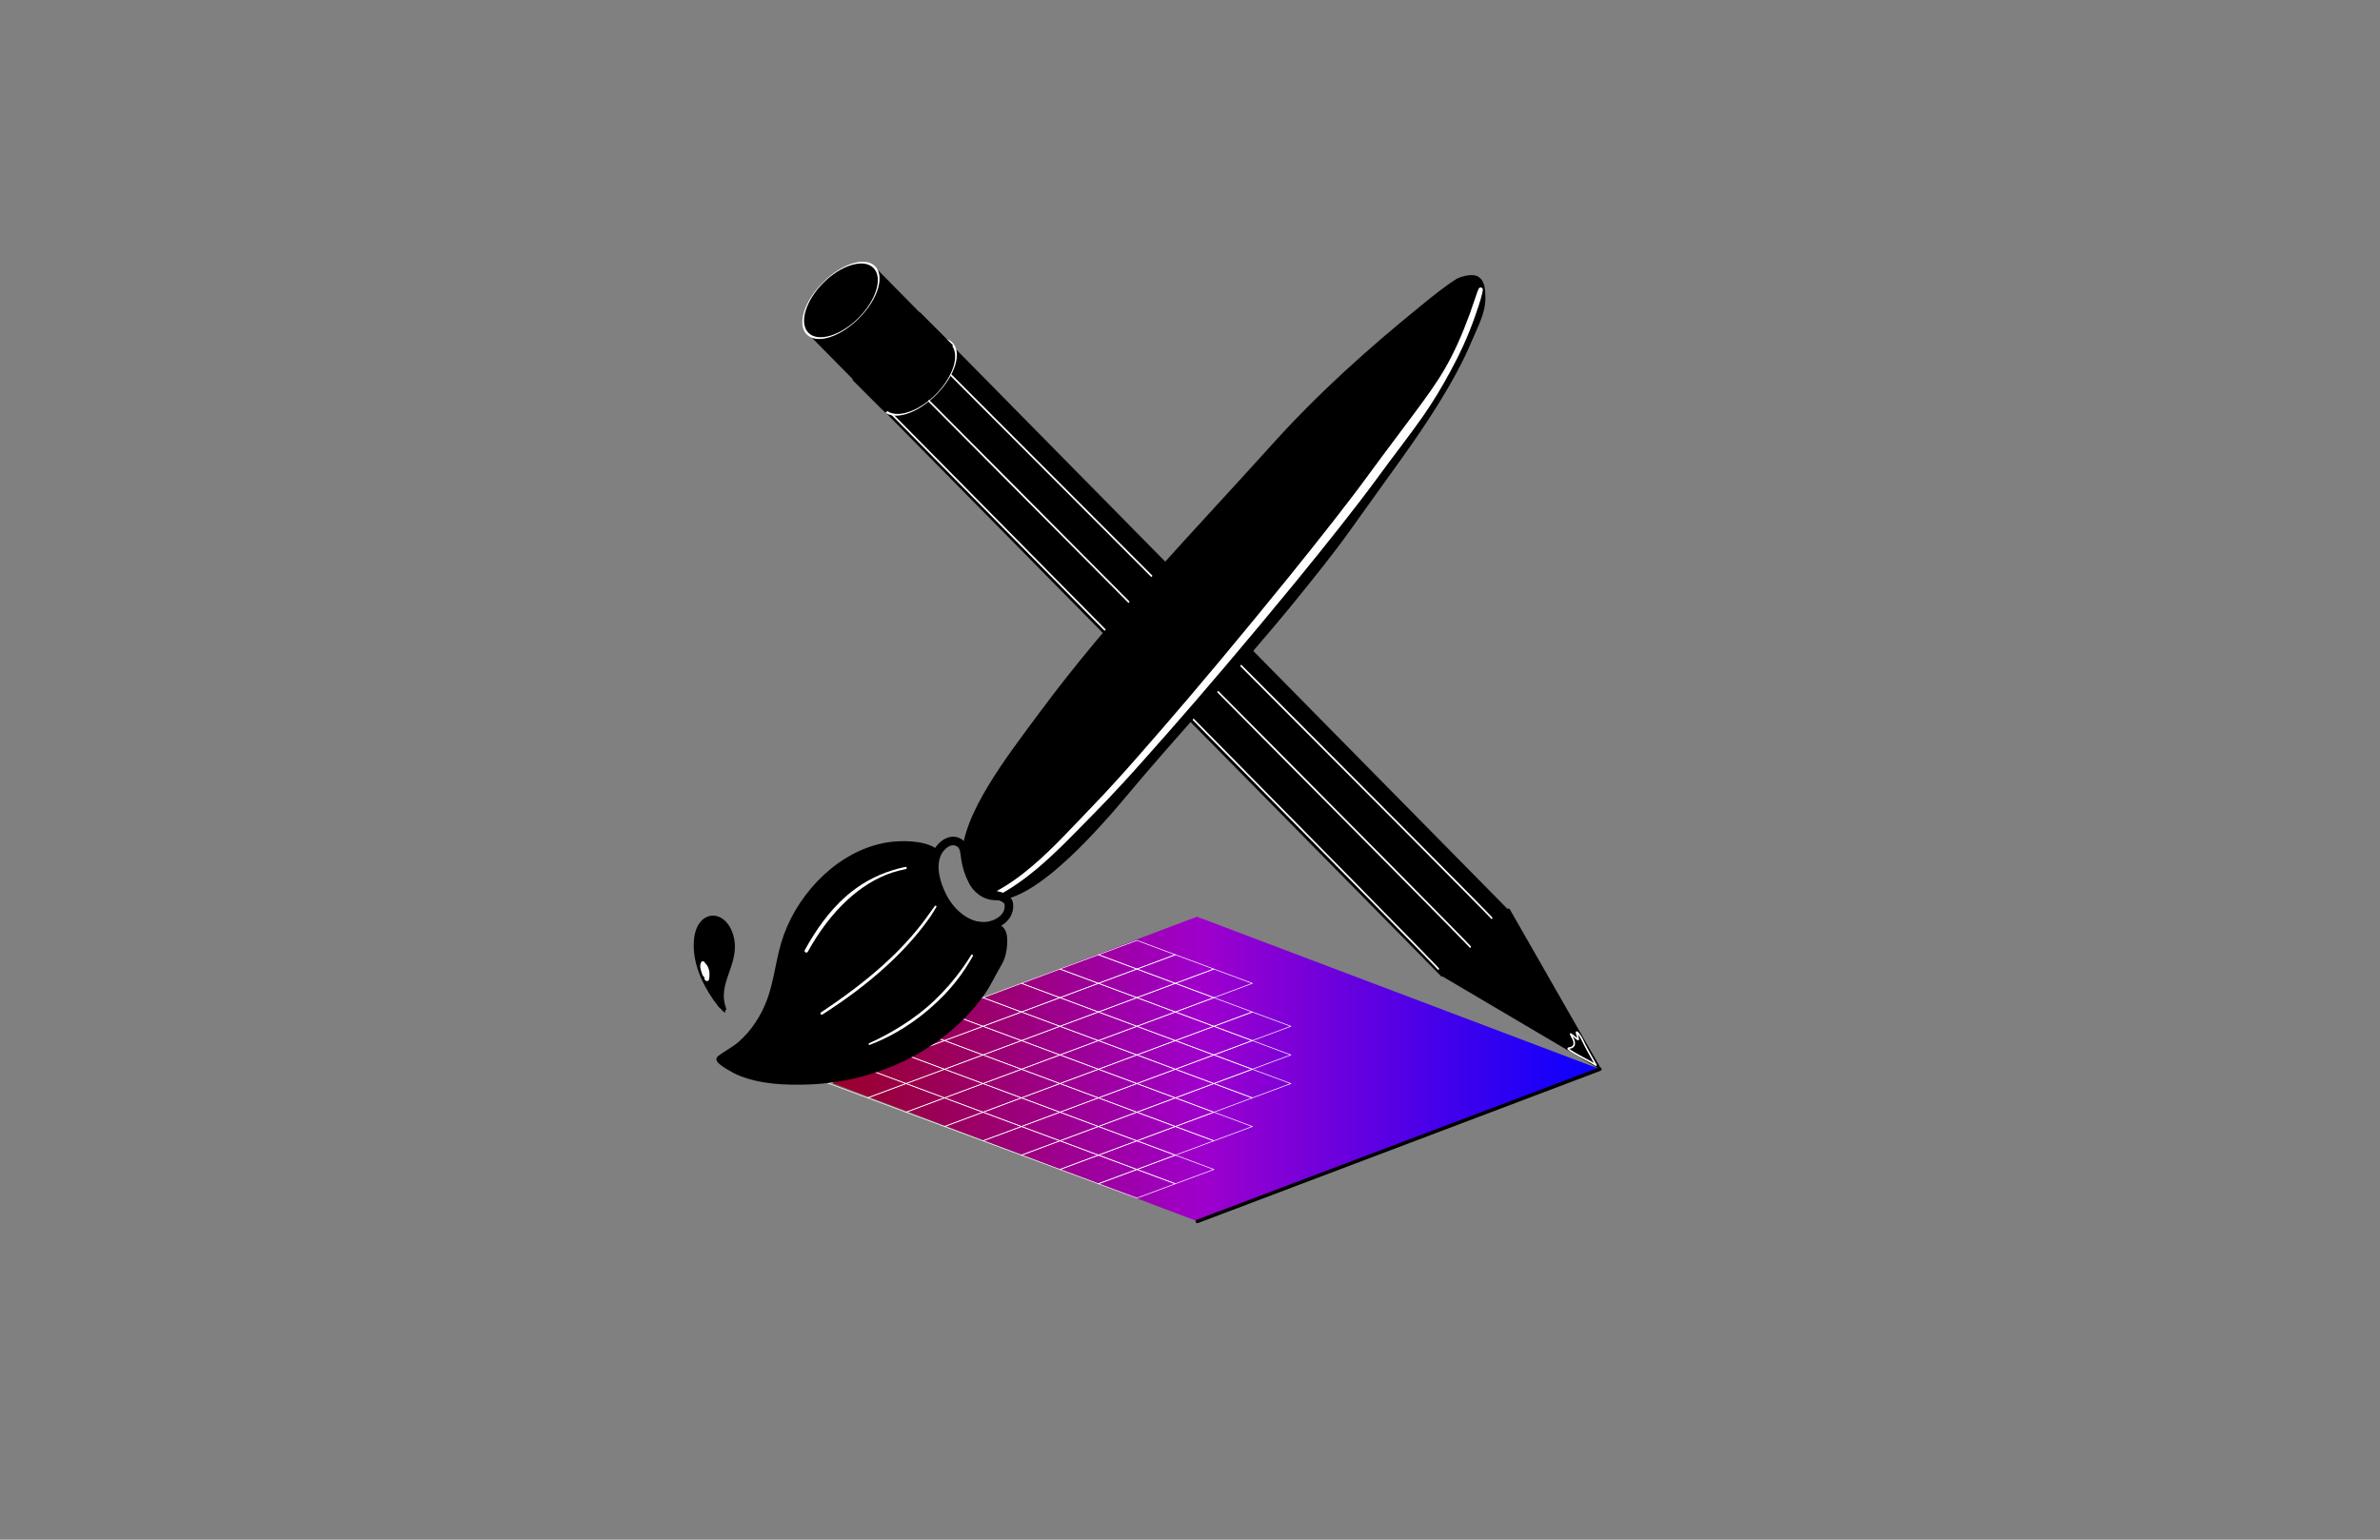 <?xml version="1.0" encoding="UTF-8" standalone="no"?>
<!DOCTYPE svg PUBLIC "-//W3C//DTD SVG 1.1//EN" "http://www.w3.org/Graphics/SVG/1.1/DTD/svg11.dtd">
<svg width="100%" height="100%" viewBox="0 0 3400 2200" version="1.1" xmlns="http://www.w3.org/2000/svg" xmlns:xlink="http://www.w3.org/1999/xlink" xml:space="preserve" xmlns:serif="http://www.serif.com/" style="fill-rule:evenodd;clip-rule:evenodd;stroke-linecap:round;stroke-linejoin:round;stroke-miterlimit:1.5;">
    <rect x="0" y="0" width="3400" height="2200" fill="#808080" stroke="none"/>
    <g>
        <g id="Layer2">
            <g transform="matrix(9.443,9.584,-0.947,0.933,-10584.4,-12785.9)">
                <rect x="1314.58" y="610.68" width="95.703" height="101.322" style="stroke:black;stroke-width:0.23px;"/>
            </g>
            <g transform="matrix(2.8,-2.8,0.707,0.707,-2848.67,4044.28)">
                <ellipse cx="1368.77" cy="307.581" rx="16.999" ry="35.906" style="stroke:white;stroke-width:0.87px;"/>
            </g>
            <g transform="matrix(2.815,-2.815,0.707,0.707,-2758.98,4174.19)">
                <ellipse cx="1368.77" cy="307.581" rx="16.999" ry="35.906" style="stroke:white;stroke-width:0.86px;"/>
            </g>
            <g transform="matrix(0.853,-0.853,0.707,0.707,-201.05,1421.36)">
                <rect x="1347.18" y="382.56" width="111.998" height="65.693" style="stroke:black;stroke-width:1.18px;"/>
            </g>
            <g transform="matrix(-0.523,0.516,-1.022,-1.036,4964.43,1881.93)">
                <path d="M2256.07,1466.03L2347.65,1640.45L2164.49,1640.45L2256.07,1466.03Z" style="stroke:black;stroke-width:2.17px;"/>
            </g>
            <path d="M2280.01,1522.07C2270.61,1515.96 2258.41,1510.42 2248.83,1504.59C2247.19,1503.59 2240.82,1499.93 2240.26,1498.29C2240,1497.53 2244.53,1497.05 2245,1496.85C2246.65,1496.14 2248.52,1494.15 2248.76,1492.64C2249.77,1486.25 2245.75,1482.9 2243.75,1477.53C2243.58,1477.06 2244.6,1478.03 2245.01,1478.3C2245.8,1478.82 2246.57,1479.37 2247.33,1479.94C2249.6,1481.65 2251.79,1483.91 2254.25,1485.34C2255.03,1485.79 2254.23,1483.54 2254.14,1482.65C2253.87,1479.99 2252.39,1477.46 2252.15,1474.92C2252.08,1474.26 2253.61,1475.49 2254.07,1475.96C2255.04,1476.95 2255.66,1478.08 2256.5,1479.18C2259.08,1482.52 2260.74,1486.42 2262.59,1490.19C2267.97,1501.15 2274.23,1511.37 2280.01,1522.07Z" style="stroke:white;stroke-width:2.31px;"/>
            <g transform="matrix(1.295,0,0,1.319,-409.114,-203.632)">
                <path d="M1340.67,588.715C1340.67,588.715 1941.39,1181.79 1937.97,1180.44" style="fill:none;stroke:white;stroke-width:1.88px;"/>
            </g>
            <g transform="matrix(1.294,0,0,1.312,-376.465,-236.549)">
                <path d="M1340.67,588.715C1340.67,588.715 1941.39,1181.79 1937.97,1180.44" style="fill:none;stroke:white;stroke-width:1.89px;"/>
            </g>
            <g transform="matrix(1.306,0,0,1.339,-475.959,-195.718)">
                <path d="M1340.67,588.715C1340.67,588.715 1941.39,1181.79 1937.97,1180.44" style="fill:none;stroke:white;stroke-width:1.86px;"/>
            </g>
        </g>
        <g id="Layer1">
            <path d="M1380.26,1227.61C1378.91,1167.44 1442.77,1085.59 1490.15,1021.59C1591.15,885.187 1708.93,764.48 1822.25,638.678C1887.58,566.153 1957.83,503.224 2033.46,441.83C2049.97,428.425 2066.63,414.661 2084.66,403.303C2086.58,402.097 2101.15,397.277 2107.44,400.071C2115.71,403.744 2115.51,415.81 2115.87,424.212C2116.76,444.94 2104.5,466.482 2096.87,484.871C2073.5,541.274 2031.57,603.877 1996.2,653.252C1968.24,692.284 1951.18,715.757 1923.32,754.881C1901.02,786.196 1872.27,821.815 1848.05,851.737C1768.25,950.338 1680.59,1042.1 1599.49,1139.58C1588.35,1152.97 1576.83,1165.99 1565,1178.77C1526.79,1220.08 1401.07,1353.13 1380.26,1227.61Z" style="stroke:black;stroke-width:12.25px;"/>
            <path d="M1418.19,1282.02C1419.04,1282.61 1418.41,1282.8 1419.45,1282.87C1421.69,1283.03 1423.45,1280.83 1425.44,1279.78C1445.03,1269.39 1463.42,1256.31 1480.79,1241.79C1509.78,1217.56 1536.03,1189.52 1560.77,1164.56C1576.95,1148.13 1591.18,1133.09 1604.96,1118.08C1625.6,1095.62 1645.23,1073.24 1668.93,1046.42C1713.63,995.841 1785.19,911.785 1850.28,832.269C1895.82,776.628 1938.16,723.192 1966.09,685.111C1991.34,650.389 2013.61,622.376 2032.66,595.033C2047.39,573.913 2059.86,553.043 2071.86,530.846C2084.73,507.04 2096.99,481.571 2107.61,450.774C2111.11,440.622 2114.91,430.022 2117.58,418.502C2117.87,417.276 2118.03,416.042 2118.25,414.789C2118.74,413.124 2117.79,411.373 2116.12,410.88C2114.46,410.387 2112.71,411.339 2112.22,413.004C2111.72,414.166 2111.18,415.275 2110.75,416.444C2106.66,427.399 2103.49,438.042 2099.84,448.012C2088.81,478.102 2077.55,503.535 2064.24,526.59C2051.82,548.104 2037.57,567.358 2022.52,587.753C2002.74,614.548 1981.04,642.916 1955.69,677.519C1928.03,715.594 1886,768.972 1840.95,824.686C1776.44,904.471 1705.69,989.007 1661.42,1039.84C1637.97,1066.79 1618.55,1089.27 1598.12,1111.85C1584.53,1126.89 1570.48,1141.96 1554.51,1158.44C1530.27,1183.58 1504.64,1211.86 1476.12,1236.27C1459.3,1250.67 1441.52,1263.8 1422.37,1273.99C1420.44,1275.02 1417.72,1275.13 1416.52,1276.96C1415.95,1277.82 1416.51,1277.44 1416.45,1278.47C1415.47,1278.95 1415.07,1280.13 1415.55,1281.11C1416.03,1282.09 1417.21,1282.5 1418.19,1282.02Z" style="fill:white;"/>
            <g transform="matrix(1.283,0,0,1.237,68.651,-579.907)">
                <path d="M1279.23,1527.71L1727.22,1703.5L1279.23,1879.29L831.233,1703.5L1279.23,1527.71Z" style="fill:url(#_Linear1);"/>
            </g>
            <g id="Layer4">
                <g transform="matrix(1.673,6.93889e-18,-1.38778e-17,1.166,-846.887,-129.57)">
                    <path d="M1214.13,1403.89L1246.99,1421.43L1214.13,1438.98L1181.28,1421.43L1214.13,1403.89Z" style="fill:none;stroke:white;stroke-width:0.73px;"/>
                </g>
                <g transform="matrix(1.673,6.93889e-18,-1.38778e-17,1.166,-791.917,-109.114)">
                    <path d="M1214.13,1403.89L1246.99,1421.43L1214.13,1438.98L1181.28,1421.43L1214.13,1403.89Z" style="fill:none;stroke:white;stroke-width:0.73px;"/>
                </g>
                <g transform="matrix(1.673,6.93889e-18,-1.38778e-17,1.166,-736.946,-129.57)">
                    <path d="M1214.13,1403.89L1246.99,1421.43L1214.13,1438.98L1181.28,1421.43L1214.13,1403.89Z" style="fill:none;stroke:white;stroke-width:0.73px;"/>
                </g>
                <g transform="matrix(1.673,6.93889e-18,-1.38778e-17,1.166,-681.975,-150.025)">
                    <path d="M1214.13,1403.89L1246.99,1421.43L1214.13,1438.98L1181.28,1421.43L1214.13,1403.89Z" style="fill:none;stroke:white;stroke-width:0.73px;"/>
                </g>
                <g transform="matrix(1.673,6.93889e-18,-1.38778e-17,1.166,-627.005,-170.481)">
                    <path d="M1214.13,1403.89L1246.99,1421.43L1214.13,1438.98L1181.28,1421.43L1214.13,1403.89Z" style="fill:none;stroke:white;stroke-width:0.73px;"/>
                </g>
                <g transform="matrix(1.673,6.93889e-18,-1.38778e-17,1.166,-572.034,-190.936)">
                    <path d="M1214.13,1403.89L1246.99,1421.43L1214.13,1438.98L1181.28,1421.43L1214.13,1403.89Z" style="fill:none;stroke:white;stroke-width:0.73px;"/>
                </g>
                <g transform="matrix(1.673,6.93889e-18,-1.38778e-17,1.166,-517.064,-211.392)">
                    <path d="M1214.13,1403.89L1246.99,1421.43L1214.13,1438.98L1181.28,1421.43L1214.13,1403.89Z" style="fill:none;stroke:white;stroke-width:0.73px;"/>
                </g>
                <g transform="matrix(1.673,6.93889e-18,-1.38778e-17,1.166,-462.093,-231.847)">
                    <path d="M1214.13,1403.89L1246.99,1421.43L1214.13,1438.98L1181.28,1421.43L1214.13,1403.89Z" style="fill:none;stroke:white;stroke-width:0.73px;"/>
                </g>
                <g transform="matrix(1.673,6.93889e-18,-1.38778e-17,1.166,-407.122,-252.303)">
                    <path d="M1214.13,1403.89L1246.99,1421.43L1214.13,1438.98L1181.28,1421.43L1214.13,1403.89Z" style="fill:none;stroke:white;stroke-width:0.73px;"/>
                </g>
                <g transform="matrix(1.673,6.93889e-18,-1.38778e-17,1.166,-736.946,-88.659)">
                    <path d="M1214.13,1403.89L1246.99,1421.43L1214.13,1438.98L1181.28,1421.43L1214.13,1403.89Z" style="fill:none;stroke:white;stroke-width:0.73px;"/>
                </g>
                <g transform="matrix(1.673,6.93889e-18,-1.38778e-17,1.166,-681.975,-109.114)">
                    <path d="M1214.13,1403.89L1246.99,1421.43L1214.13,1438.98L1181.28,1421.43L1214.13,1403.89Z" style="fill:none;stroke:white;stroke-width:0.73px;"/>
                </g>
                <g transform="matrix(1.673,6.93889e-18,-1.38778e-17,1.166,-627.005,-129.57)">
                    <path d="M1214.13,1403.89L1246.99,1421.43L1214.13,1438.98L1181.28,1421.43L1214.13,1403.89Z" style="fill:none;stroke:white;stroke-width:0.73px;"/>
                </g>
                <g transform="matrix(1.673,6.93889e-18,-1.38778e-17,1.166,-572.034,-150.025)">
                    <path d="M1214.13,1403.89L1246.99,1421.43L1214.13,1438.98L1181.28,1421.43L1214.13,1403.89Z" style="fill:none;stroke:white;stroke-width:0.73px;"/>
                </g>
                <g transform="matrix(1.673,6.93889e-18,-1.38778e-17,1.166,-517.064,-170.481)">
                    <path d="M1214.13,1403.89L1246.99,1421.43L1214.13,1438.98L1181.28,1421.43L1214.13,1403.89Z" style="fill:none;stroke:white;stroke-width:0.73px;"/>
                </g>
                <g transform="matrix(1.673,6.93889e-18,-1.38778e-17,1.166,-462.093,-190.936)">
                    <path d="M1214.13,1403.89L1246.99,1421.43L1214.13,1438.98L1181.28,1421.43L1214.13,1403.89Z" style="fill:none;stroke:white;stroke-width:0.73px;"/>
                </g>
                <g transform="matrix(1.673,6.93889e-18,-1.38778e-17,1.166,-407.122,-211.392)">
                    <path d="M1214.13,1403.89L1246.99,1421.43L1214.13,1438.98L1181.28,1421.43L1214.13,1403.89Z" style="fill:none;stroke:white;stroke-width:0.73px;"/>
                </g>
                <g transform="matrix(1.673,6.93889e-18,-1.38778e-17,1.166,-352.152,-231.847)">
                    <path d="M1214.13,1403.89L1246.99,1421.43L1214.13,1438.98L1181.28,1421.43L1214.13,1403.89Z" style="fill:none;stroke:white;stroke-width:0.73px;"/>
                </g>
                <g transform="matrix(1.673,6.93889e-18,-1.38778e-17,1.166,-352.152,-190.936)">
                    <path d="M1214.13,1403.89L1246.99,1421.43L1214.13,1438.98L1181.28,1421.43L1214.13,1403.89Z" style="fill:none;stroke:white;stroke-width:0.73px;"/>
                </g>
                <g transform="matrix(1.673,6.93889e-18,-1.38778e-17,1.166,-407.122,-170.481)">
                    <path d="M1214.13,1403.89L1246.99,1421.43L1214.13,1438.98L1181.28,1421.43L1214.13,1403.89Z" style="fill:none;stroke:white;stroke-width:0.73px;"/>
                </g>
                <g transform="matrix(1.673,6.93889e-18,-1.38778e-17,1.166,-462.093,-150.025)">
                    <path d="M1214.13,1403.89L1246.99,1421.43L1214.13,1438.98L1181.28,1421.43L1214.13,1403.89Z" style="fill:none;stroke:white;stroke-width:0.73px;"/>
                </g>
                <g transform="matrix(1.673,6.93889e-18,-1.38778e-17,1.166,-517.064,-129.57)">
                    <path d="M1214.13,1403.89L1246.99,1421.43L1214.13,1438.98L1181.28,1421.43L1214.13,1403.89Z" style="fill:none;stroke:white;stroke-width:0.73px;"/>
                </g>
                <g transform="matrix(1.673,6.93889e-18,-1.38778e-17,1.166,-572.034,-109.114)">
                    <path d="M1214.13,1403.89L1246.99,1421.43L1214.13,1438.98L1181.28,1421.43L1214.13,1403.89Z" style="fill:none;stroke:white;stroke-width:0.73px;"/>
                </g>
                <g transform="matrix(1.673,6.93889e-18,-1.38778e-17,1.166,-627.005,-88.659)">
                    <path d="M1214.13,1403.89L1246.99,1421.43L1214.13,1438.98L1181.28,1421.43L1214.13,1403.89Z" style="fill:none;stroke:white;stroke-width:0.73px;"/>
                </g>
                <g transform="matrix(1.673,6.93889e-18,-1.38778e-17,1.166,-681.975,-68.203)">
                    <path d="M1214.13,1403.89L1246.99,1421.43L1214.13,1438.98L1181.28,1421.43L1214.13,1403.89Z" style="fill:none;stroke:white;stroke-width:0.73px;"/>
                </g>
                <g transform="matrix(1.673,6.93889e-18,-1.38778e-17,1.166,-627.005,-47.748)">
                    <path d="M1214.13,1403.89L1246.99,1421.43L1214.13,1438.98L1181.28,1421.43L1214.13,1403.89Z" style="fill:none;stroke:white;stroke-width:0.73px;"/>
                </g>
                <g transform="matrix(1.673,6.93889e-18,-1.38778e-17,1.166,-572.034,-68.203)">
                    <path d="M1214.13,1403.89L1246.99,1421.43L1214.13,1438.98L1181.28,1421.43L1214.13,1403.89Z" style="fill:none;stroke:white;stroke-width:0.73px;"/>
                </g>
                <g transform="matrix(1.673,6.93889e-18,-1.38778e-17,1.166,-517.064,-88.659)">
                    <path d="M1214.13,1403.89L1246.99,1421.43L1214.13,1438.98L1181.28,1421.43L1214.13,1403.89Z" style="fill:none;stroke:white;stroke-width:0.73px;"/>
                </g>
                <g transform="matrix(1.673,6.93889e-18,-1.38778e-17,1.166,-462.093,-109.114)">
                    <path d="M1214.13,1403.89L1246.99,1421.43L1214.13,1438.98L1181.28,1421.43L1214.13,1403.89Z" style="fill:none;stroke:white;stroke-width:0.73px;"/>
                </g>
                <g transform="matrix(1.673,6.93889e-18,-1.38778e-17,1.166,-407.122,-129.57)">
                    <path d="M1214.13,1403.89L1246.99,1421.43L1214.13,1438.98L1181.28,1421.43L1214.13,1403.89Z" style="fill:none;stroke:white;stroke-width:0.73px;"/>
                </g>
                <g transform="matrix(1.673,6.93889e-18,-1.38778e-17,1.166,-352.152,-150.025)">
                    <path d="M1214.13,1403.89L1246.99,1421.43L1214.13,1438.98L1181.28,1421.43L1214.13,1403.89Z" style="fill:none;stroke:white;stroke-width:0.73px;"/>
                </g>
                <g transform="matrix(1.673,6.93889e-18,-1.38778e-17,1.166,-297.181,-170.481)">
                    <path d="M1214.13,1403.89L1246.99,1421.43L1214.13,1438.98L1181.28,1421.43L1214.13,1403.89Z" style="fill:none;stroke:white;stroke-width:0.73px;"/>
                </g>
                <g transform="matrix(1.673,6.93889e-18,-1.38778e-17,1.166,-297.181,-211.392)">
                    <path d="M1214.13,1403.89L1246.99,1421.43L1214.13,1438.98L1181.28,1421.43L1214.13,1403.89Z" style="fill:none;stroke:white;stroke-width:0.73px;"/>
                </g>
                <g transform="matrix(1.673,6.93889e-18,-1.38778e-17,1.166,-242.21,-190.936)">
                    <path d="M1214.13,1403.89L1246.99,1421.43L1214.13,1438.98L1181.28,1421.43L1214.13,1403.89Z" style="fill:none;stroke:white;stroke-width:0.73px;"/>
                </g>
                <g transform="matrix(1.673,6.93889e-18,-1.38778e-17,1.166,-242.21,-150.025)">
                    <path d="M1214.13,1403.89L1246.99,1421.43L1214.13,1438.98L1181.28,1421.43L1214.13,1403.89Z" style="fill:none;stroke:white;stroke-width:0.73px;"/>
                </g>
                <g transform="matrix(1.673,6.93889e-18,-1.38778e-17,1.166,-297.181,-129.57)">
                    <path d="M1214.13,1403.89L1246.99,1421.43L1214.13,1438.98L1181.28,1421.43L1214.13,1403.89Z" style="fill:none;stroke:white;stroke-width:0.73px;"/>
                </g>
                <g transform="matrix(1.673,6.93889e-18,-1.38778e-17,1.166,-352.152,-109.114)">
                    <path d="M1214.13,1403.89L1246.99,1421.43L1214.13,1438.98L1181.28,1421.43L1214.13,1403.89Z" style="fill:none;stroke:white;stroke-width:0.73px;"/>
                </g>
                <g transform="matrix(1.673,6.93889e-18,-1.38778e-17,1.166,-407.122,-88.659)">
                    <path d="M1214.13,1403.89L1246.99,1421.43L1214.13,1438.98L1181.28,1421.43L1214.13,1403.89Z" style="fill:none;stroke:white;stroke-width:0.73px;"/>
                </g>
                <g transform="matrix(1.673,6.93889e-18,-1.38778e-17,1.166,-462.093,-68.203)">
                    <path d="M1214.13,1403.89L1246.99,1421.43L1214.13,1438.98L1181.28,1421.43L1214.13,1403.89Z" style="fill:none;stroke:white;stroke-width:0.73px;"/>
                </g>
                <g transform="matrix(1.673,6.93889e-18,-1.38778e-17,1.166,-517.064,-47.748)">
                    <path d="M1214.13,1403.89L1246.99,1421.43L1214.13,1438.98L1181.28,1421.43L1214.13,1403.89Z" style="fill:none;stroke:white;stroke-width:0.73px;"/>
                </g>
                <g transform="matrix(1.673,6.93889e-18,-1.38778e-17,1.166,-572.034,-27.292)">
                    <path d="M1214.13,1403.89L1246.99,1421.43L1214.13,1438.98L1181.28,1421.43L1214.13,1403.89Z" style="fill:none;stroke:white;stroke-width:0.73px;"/>
                </g>
                <g transform="matrix(1.673,6.93889e-18,-1.38778e-17,1.166,-517.064,-6.837)">
                    <path d="M1214.13,1403.89L1246.99,1421.43L1214.13,1438.98L1181.28,1421.43L1214.13,1403.89Z" style="fill:none;stroke:white;stroke-width:0.73px;"/>
                </g>
                <g transform="matrix(1.673,6.93889e-18,-1.38778e-17,1.166,-462.093,-27.292)">
                    <path d="M1214.13,1403.89L1246.99,1421.43L1214.13,1438.98L1181.28,1421.43L1214.13,1403.89Z" style="fill:none;stroke:white;stroke-width:0.73px;"/>
                </g>
                <g transform="matrix(1.673,6.93889e-18,-1.38778e-17,1.166,-407.122,-47.748)">
                    <path d="M1214.13,1403.89L1246.99,1421.43L1214.13,1438.98L1181.28,1421.43L1214.13,1403.89Z" style="fill:none;stroke:white;stroke-width:0.73px;"/>
                </g>
                <g transform="matrix(1.673,6.93889e-18,-1.38778e-17,1.166,-352.152,-68.203)">
                    <path d="M1214.13,1403.89L1246.99,1421.43L1214.13,1438.98L1181.28,1421.43L1214.13,1403.89Z" style="fill:none;stroke:white;stroke-width:0.73px;"/>
                </g>
                <g transform="matrix(1.673,6.93889e-18,-1.38778e-17,1.166,-297.181,-88.659)">
                    <path d="M1214.13,1403.89L1246.99,1421.43L1214.13,1438.98L1181.28,1421.43L1214.13,1403.89Z" style="fill:none;stroke:white;stroke-width:0.73px;"/>
                </g>
                <g transform="matrix(1.673,6.93889e-18,-1.38778e-17,1.166,-242.21,-109.114)">
                    <path d="M1214.13,1403.89L1246.99,1421.43L1214.13,1438.98L1181.28,1421.43L1214.13,1403.89Z" style="fill:none;stroke:white;stroke-width:0.73px;"/>
                </g>
                <g transform="matrix(1.673,6.93889e-18,-1.38778e-17,1.166,-462.093,13.619)">
                    <path d="M1214.13,1403.89L1246.99,1421.43L1214.13,1438.98L1181.28,1421.43L1214.13,1403.89Z" style="fill:none;stroke:white;stroke-width:0.73px;"/>
                </g>
                <g transform="matrix(1.673,6.93889e-18,-1.38778e-17,1.166,-407.122,-6.837)">
                    <path d="M1214.13,1403.89L1246.99,1421.43L1214.13,1438.98L1181.28,1421.43L1214.13,1403.89Z" style="fill:none;stroke:white;stroke-width:0.73px;"/>
                </g>
                <g transform="matrix(1.673,6.93889e-18,-1.38778e-17,1.166,-352.152,-27.292)">
                    <path d="M1214.13,1403.89L1246.99,1421.43L1214.13,1438.98L1181.28,1421.43L1214.13,1403.89Z" style="fill:none;stroke:white;stroke-width:0.73px;"/>
                </g>
                <g transform="matrix(1.673,6.93889e-18,-1.38778e-17,1.166,-297.181,-47.748)">
                    <path d="M1214.13,1403.89L1246.99,1421.43L1214.13,1438.98L1181.28,1421.43L1214.13,1403.89Z" style="fill:none;stroke:white;stroke-width:0.73px;"/>
                </g>
                <g transform="matrix(1.673,6.93889e-18,-1.38778e-17,1.166,-407.122,34.075)">
                    <path d="M1214.13,1403.89L1246.99,1421.43L1214.13,1438.98L1181.28,1421.43L1214.13,1403.89Z" style="fill:none;stroke:white;stroke-width:0.73px;"/>
                </g>
                <g transform="matrix(1.673,6.93889e-18,-1.38778e-17,1.166,-352.152,13.619)">
                    <path d="M1214.13,1403.89L1246.99,1421.43L1214.13,1438.98L1181.28,1421.43L1214.13,1403.89Z" style="fill:none;stroke:white;stroke-width:0.73px;"/>
                </g>
                <g transform="matrix(1.673,6.93889e-18,-1.38778e-17,1.166,-791.917,-150.025)">
                    <path d="M1214.13,1403.89L1246.99,1421.43L1214.13,1438.98L1181.28,1421.43L1214.13,1403.89Z" style="fill:none;stroke:white;stroke-width:0.73px;"/>
                </g>
                <g transform="matrix(1.673,6.93889e-18,-1.38778e-17,1.166,-736.946,-170.481)">
                    <path d="M1214.13,1403.89L1246.99,1421.43L1214.13,1438.98L1181.28,1421.43L1214.13,1403.89Z" style="fill:none;stroke:white;stroke-width:0.73px;"/>
                </g>
                <g transform="matrix(1.673,6.93889e-18,-1.38778e-17,1.166,-681.975,-190.936)">
                    <path d="M1214.13,1403.89L1246.99,1421.43L1214.13,1438.98L1181.28,1421.43L1214.13,1403.89Z" style="fill:none;stroke:white;stroke-width:0.73px;"/>
                </g>
                <g transform="matrix(1.673,6.93889e-18,-1.38778e-17,1.166,-627.005,-211.392)">
                    <path d="M1214.13,1403.89L1246.99,1421.43L1214.13,1438.98L1181.28,1421.43L1214.13,1403.89Z" style="fill:none;stroke:white;stroke-width:0.73px;"/>
                </g>
                <g transform="matrix(1.673,6.93889e-18,-1.38778e-17,1.166,-572.034,-231.847)">
                    <path d="M1214.13,1403.89L1246.99,1421.43L1214.13,1438.98L1181.28,1421.43L1214.13,1403.89Z" style="fill:none;stroke:white;stroke-width:0.73px;"/>
                </g>
                <g transform="matrix(1.673,6.93889e-18,-1.38778e-17,1.166,-517.064,-252.303)">
                    <path d="M1214.13,1403.89L1246.99,1421.43L1214.13,1438.98L1181.28,1421.43L1214.13,1403.89Z" style="fill:none;stroke:white;stroke-width:0.73px;"/>
                </g>
                <g transform="matrix(1.673,6.93889e-18,-1.38778e-17,1.166,-462.093,-272.758)">
                    <path d="M1214.13,1403.89L1246.99,1421.43L1214.13,1438.98L1181.28,1421.43L1214.13,1403.89Z" style="fill:none;stroke:white;stroke-width:0.73px;"/>
                </g>
                <g transform="matrix(1.673,6.93889e-18,-1.38778e-17,1.166,-407.122,-293.214)">
                    <path d="M1214.13,1403.89L1246.99,1421.43L1214.13,1438.98L1181.28,1421.43L1214.13,1403.89Z" style="fill:none;stroke:white;stroke-width:0.73px;"/>
                </g>
                <g transform="matrix(1.673,6.93889e-18,-1.38778e-17,1.166,-352.152,-272.758)">
                    <path d="M1214.13,1403.89L1246.99,1421.43L1214.13,1438.98L1181.28,1421.43L1214.13,1403.89Z" style="fill:none;stroke:white;stroke-width:0.73px;"/>
                </g>
                <g transform="matrix(1.673,6.93889e-18,-1.38778e-17,1.166,-297.181,-252.303)">
                    <path d="M1214.13,1403.89L1246.99,1421.43L1214.13,1438.98L1181.28,1421.43L1214.13,1403.89Z" style="fill:none;stroke:white;stroke-width:0.73px;"/>
                </g>
            </g>
            <path d="M1389.55,1258.26C1384.2,1248.3 1380.88,1238.29 1379.25,1227.1C1378.25,1220.2 1377.99,1209.8 1371.8,1205.21C1358.3,1195.19 1342.97,1208.38 1337.9,1220.96C1330.28,1239.87 1337.45,1263.34 1346.16,1280.66C1356.39,1301 1375.83,1320.27 1399.17,1323.38C1417.37,1325.81 1443.62,1314.43 1441.22,1292.08C1440.27,1283.27 1429.31,1280.54 1422.19,1279.08C1408.42,1276.26 1395.83,1272.41 1389.55,1258.26Z" style="fill:none;stroke:black;stroke-width:12.25px;"/>
            <path d="M1345.74,1281.63C1357.13,1297.24 1370.01,1312.14 1388.56,1319.06C1406.64,1325.8 1433.85,1313.89 1434.92,1341.43C1435.35,1352.58 1433.37,1366.42 1427.87,1375.65C1418.8,1390.9 1412.02,1406.51 1401.59,1420.92C1346.38,1497.2 1251.77,1541.67 1157.11,1545.57C1123.43,1546.95 1086.27,1545.63 1054.87,1532.16C1050.23,1530.17 1028.39,1518.47 1027.3,1513.62C1027.04,1512.49 1033.38,1508.44 1034.39,1507.76C1042.57,1502.22 1051.04,1497.75 1058.45,1491.11C1076.96,1474.53 1090.81,1453.09 1099.45,1429.9C1110.67,1399.79 1112.47,1367.05 1123.56,1336.78C1146.15,1275.17 1201.8,1218.48 1268.05,1207.59C1286.45,1204.57 1319.52,1204.42 1335.63,1216.1C1337.38,1217.37 1336.83,1223.56 1336.89,1225.5C1337.19,1235.28 1334.13,1244.35 1333.84,1254.03C1333.36,1270.42 1345.39,1284.17 1356.32,1295.08" style="stroke:black;stroke-width:7.88px;"/>
            <path d="M1035.11,1444.03C1011.9,1417.53 990.826,1378.94 994.686,1342.33C998.785,1303.45 1033.79,1301.86 1044.13,1337.34C1055.52,1376.4 1018.13,1405.18 1035.11,1444.03Z"/>
            <path d="M1030.93,1442.61C1029.81,1441.8 1028.71,1440.94 1027.68,1439.92C1026.87,1439.12 1026.24,1438.15 1025.53,1437.25C1016.41,1425.68 1008.06,1412.37 1001.85,1398.26C993.905,1380.22 989.53,1360.85 991.509,1342C993.573,1320.61 1004.73,1309.68 1016.3,1308.45C1028.26,1307.19 1041.69,1316.2 1047.58,1336.34C1052.3,1352.64 1049.05,1367.23 1044.39,1381.44C1039.9,1395.11 1034.06,1408.39 1034,1422.74C1033.98,1427.94 1034.83,1433.26 1036.65,1438.86C1036.98,1439.89 1037.46,1440.89 1037.71,1441.99C1037.78,1442.29 1037.75,1442.56 1037.78,1442.86L1036.3,1442.86C1036.56,1444.18 1036.35,1445.72 1035.81,1446.49C1035.26,1447.26 1034.55,1447.03 1034.12,1445.95L1034.12,1444.89L1033.63,1444.53L1032.44,1445.2C1032.21,1444.94 1031.99,1444.74 1031.81,1444.46C1031.44,1443.88 1031.17,1443.25 1030.93,1442.61ZM1027.66,1429.89C1027.36,1427.48 1027.22,1425.09 1027.22,1422.73C1027.18,1407.67 1033.09,1393.65 1037.73,1379.28C1041.9,1366.36 1045.03,1353.12 1040.69,1338.34C1036.09,1322.54 1026.41,1314.62 1017.02,1315.52C1007.79,1316.41 999.807,1325.67 997.862,1342.67C996.351,1356.93 998.779,1371.49 1003.63,1385.49C1009.17,1401.45 1017.9,1416.65 1027.66,1429.89Z"/>
            <path d="M1006.41,1396.46C1005.92,1396.19 1005.43,1395.85 1004.93,1395.28C1003.28,1393.41 1002.6,1390.52 1001.76,1387.91C1000.69,1384.55 999.952,1381.05 1000.56,1378.06C1000.75,1377.1 1001.05,1376.24 1001.49,1375.42C1002.15,1374.32 1002.65,1373.25 1003.98,1373.52C1004.3,1373.58 1004.88,1373.38 1005.4,1373.86C1005.49,1373.94 1005.79,1373.99 1006.02,1374.34C1006.09,1374.44 1006.22,1374.66 1006.43,1374.95C1007.35,1376.22 1009.99,1379.09 1010.21,1379.46C1011.67,1381.92 1012.64,1384.49 1013.15,1387.16C1013.65,1389.76 1013.69,1392.46 1013.45,1395.22C1013.37,1395.9 1013.24,1398.54 1012.88,1399.62C1012.59,1400.47 1012.15,1401.02 1011.76,1401.31C1011.92,1401.74 1011.32,1401.07 1011.4,1401.53C1011.44,1401.7 1011.24,1401.42 1011.26,1401.6C1011.29,1401.83 1011.06,1401.44 1011.07,1401.68C1011.09,1402.13 1010.72,1401.31 1010.67,1401.79C1010.6,1402.38 1010.33,1401.18 1010.1,1401.83C1009.97,1402.2 1009.93,1401.39 1009.72,1401.8C1009.53,1402.15 1009.63,1401.3 1009.34,1401.7C1009.23,1401.84 1009.31,1401.49 1009.18,1401.64C1008.97,1401.88 1009.19,1401.22 1008.88,1401.5C1008.75,1401.62 1008.9,1401.29 1008.73,1401.42C1008.51,1401.59 1008.84,1401.06 1008.46,1401.25C1008.23,1401.37 1008.45,1401.37 1007.78,1401.1C1007.25,1400.88 1006.81,1399.41 1006.73,1399.27C1006.08,1398.45 1005.99,1397.35 1006.41,1396.46Z" style="fill:white;"/>
            <path d="M1293.45,1238.69C1287.03,1239.98 1280.84,1241.67 1274.79,1243.55C1249.44,1251.44 1227.13,1264.21 1207.94,1281.22C1184.41,1302.09 1165.5,1328.83 1149.74,1357.51C1149.08,1358.7 1149.51,1360.19 1150.69,1360.84C1151.88,1361.49 1153.37,1361.06 1154.02,1359.88C1169.61,1331.75 1188.58,1305.9 1211.44,1285.11C1229.98,1268.25 1251,1254.37 1275.71,1246.44C1281.62,1244.55 1287.76,1243.07 1294.07,1241.87C1294.95,1241.7 1295.53,1240.85 1295.36,1239.97C1295.18,1239.09 1294.33,1238.52 1293.45,1238.69Z" style="fill:white;"/>
            <path d="M1335.44,1294.62C1332.48,1298.93 1329.35,1303.11 1326.26,1307.33C1324.94,1309.13 1323.66,1310.96 1322.34,1312.76C1304.76,1336.66 1284.21,1358.52 1261.95,1378.61C1248.1,1391.12 1233.56,1402.92 1218.71,1414.15C1203.69,1425.51 1188.36,1436.32 1172.93,1446.49C1172.08,1447.05 1171.84,1448.2 1172.39,1449.05C1172.95,1449.91 1174.1,1450.15 1174.95,1449.59C1190.56,1439.53 1206.14,1428.92 1221.28,1417.57C1236.29,1406.33 1250.87,1394.37 1264.78,1381.73C1287.18,1361.39 1307.8,1339.22 1325.39,1314.99C1326.72,1313.16 1328.05,1311.34 1329.32,1309.47C1332.26,1305.09 1334.97,1300.57 1337.64,1296.03C1338.03,1295.42 1337.85,1294.61 1337.24,1294.22C1336.63,1293.84 1335.83,1294.01 1335.44,1294.62Z" style="fill:white;"/>
            <path d="M1242.74,1492.99C1255.11,1488.02 1267.09,1482.5 1278.51,1476.15C1295.97,1466.43 1312.15,1454.95 1327.13,1442.14C1342.13,1429.31 1355.95,1415.08 1368.12,1399.22C1376.06,1388.86 1383.23,1377.78 1389.82,1366.14C1390.21,1365.46 1389.99,1364.59 1389.31,1364.19C1388.63,1363.79 1387.76,1364.02 1387.36,1364.7C1380.49,1375.99 1372.91,1386.6 1364.89,1396.7C1352.64,1412.15 1339.23,1426.34 1324.44,1439C1309.67,1451.66 1293.58,1462.75 1276.52,1472.66C1265.34,1479.16 1253.79,1485.23 1241.72,1490.59C1241.06,1490.87 1240.75,1491.63 1241.03,1492.3C1241.31,1492.96 1242.08,1493.27 1242.74,1492.99Z" style="fill:white;"/>
        </g>
        <g id="Layer3">
            <path d="M1710.5,1745.2L2285.49,1527.71" style="fill:none;stroke:black;stroke-width:5.05px;"/>
        </g>
    </g>
    <defs>
        <linearGradient id="_Linear1" x1="0" y1="0" x2="1" y2="0" gradientUnits="userSpaceOnUse" gradientTransform="matrix(886.251,-3.821,3.683,919.375,840.97,1707.32)"><stop offset="0" style="stop-color:rgb(153,0,26);stop-opacity:1"/><stop offset="0.5" style="stop-color:rgb(159,0,204);stop-opacity:1"/><stop offset="1" style="stop-color:rgb(8,0,255);stop-opacity:1"/></linearGradient>
    </defs>
</svg>
